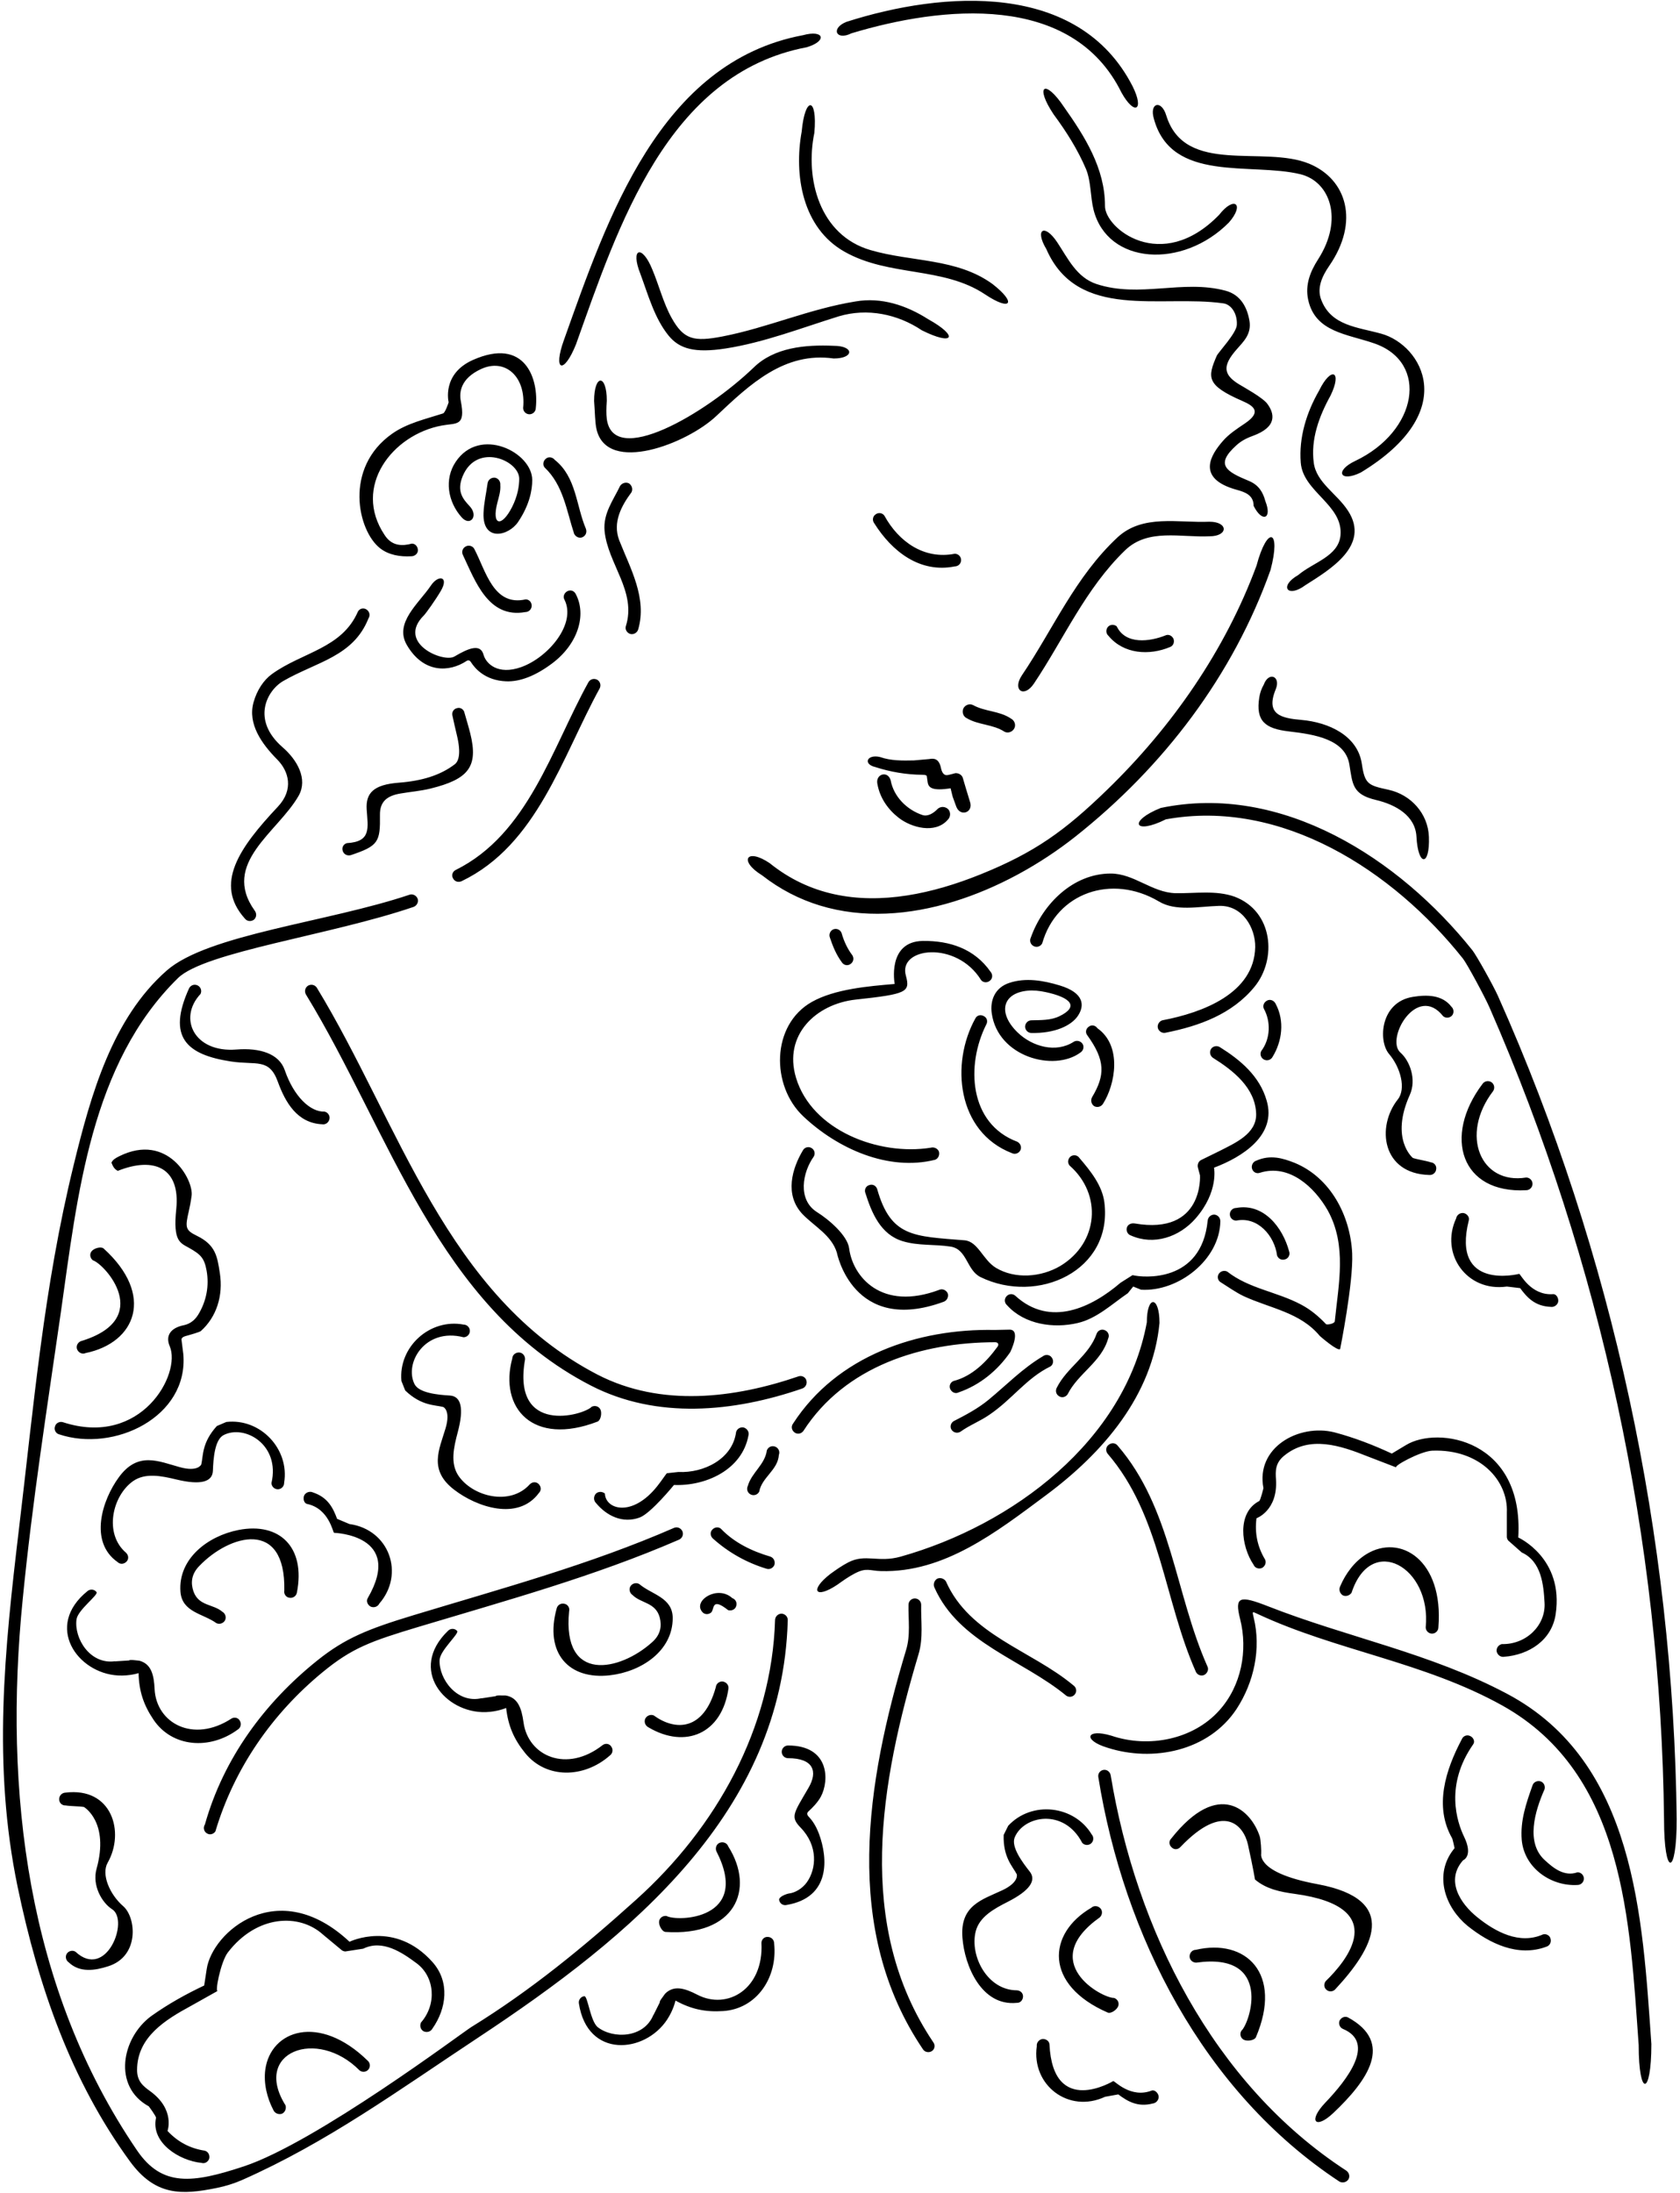 <?xml version="1.0" encoding="UTF-8"?>
<svg xmlns="http://www.w3.org/2000/svg" xmlns:xlink="http://www.w3.org/1999/xlink" width="449pt" height="586pt" viewBox="0 0 449 586" version="1.1">
<g id="surface1">
<path style=" stroke:none;fill-rule:nonzero;fill:rgb(0%,0%,0%);fill-opacity:1;" d="M 339.566 152.309 C 329.555 180.438 311.09 204.824 287.336 223.621 C 268.715 238.301 242.098 249.004 219.121 241.98 C 213.723 240.332 208.52 237.703 203.676 233.914 C 197.352 230.043 199.504 226.48 205.695 230.652 C 211.047 234.973 216.836 237.605 222.855 238.941 C 235.586 241.77 249.32 238.793 262.008 233.68 C 276.648 227.781 284.602 221.988 295.805 211.141 C 313.242 194.254 327.453 173.766 335.82 151.16 C 338.711 140.281 342.453 141.43 339.566 152.309 Z M 323.23 139.422 C 314.895 139.785 305.465 137.355 298.715 143.559 C 287.34 154.145 281.496 168.074 273.102 180.484 C 270.465 184.441 273.691 186.629 276.328 182.676 C 284.355 170.691 290.074 157.309 300.723 147.027 C 306.863 141.125 315.562 143.68 323.23 143.316 C 328.328 143.316 328.328 139.422 323.23 139.422 Z M 270.176 192.016 C 267.133 189.945 263.238 190.188 260.078 188.426 C 259.105 187.938 257.949 188.363 257.461 189.336 C 257.035 190.371 257.461 191.527 258.434 191.953 C 261.535 193.777 265.43 193.535 268.473 195.543 C 269.383 196.027 270.602 195.602 271.09 194.629 C 271.574 193.719 271.148 192.5 270.176 192.016 Z M 259.227 214.219 C 258.801 212.941 257.398 208.133 257.398 208.133 C 257.219 207.16 256.305 206.555 255.332 206.613 C 255.332 206.613 253.602 207.094 253.156 207.141 C 252.594 207.199 251.875 206.93 251.516 205.391 C 250.977 202.535 249.473 202.652 248.336 202.844 L 244.262 203.207 C 241.219 203.27 238.117 203.328 235.195 202.297 C 231.738 201.48 230.523 204.184 233.98 204.996 C 237.984 206.293 242.344 207.027 246.504 207.043 C 247.121 207.047 247.66 207.137 247.699 207.418 C 247.766 207.906 247.91 208.926 247.91 208.926 C 248.117 210.59 249.25 211.387 254.059 210.668 L 254.602 212.879 C 254.906 213.789 255.27 214.645 255.574 215.555 C 256.641 218.391 260.254 217.125 259.227 214.219 Z M 253.488 216.324 C 252.758 215.535 251.539 215.414 250.688 216.082 C 249.41 217.422 247.891 218.273 246.492 217.785 C 242.355 216.387 238.828 212.871 238.035 208.492 C 237.246 205.812 233.871 206.871 234.508 209.574 C 235.172 213.23 237.312 216.289 240.133 218.5 C 243.609 221.23 249.949 222.863 253.242 219.125 C 254.035 218.395 254.156 217.18 253.488 216.324 Z M 255.172 147.977 C 246.957 149.586 240.18 144.758 236.367 137.812 C 235.859 137.051 234.762 136.879 233.996 137.473 C 233.234 137.98 233.066 139.082 233.66 139.844 C 238.402 147.383 245.855 153.227 255.172 151.363 C 256.105 151.363 256.867 150.602 256.867 149.672 C 256.867 148.738 256.105 147.977 255.172 147.977 Z M 313.617 170.676 C 313.191 169.828 312.262 169.406 311.414 169.828 C 307.348 171.438 300.828 172.371 298.453 167.371 C 297.691 166.781 296.676 166.863 296.086 167.543 C 295.492 168.305 295.574 169.32 296.254 169.914 C 300.316 174.824 307.18 175.25 312.77 172.879 C 313.617 172.539 313.953 171.523 313.617 170.676 Z M 289.309 278.926 C 288.801 278.16 287.699 277.906 286.938 278.414 C 282.191 281.465 275.926 279.688 272.027 275.961 C 266.555 270.688 267.902 265.406 274.609 264.742 C 276.164 264.59 277.789 264.758 279.445 265.113 C 286.102 266.539 288.523 268.945 283.164 271.555 C 280.82 272.695 278.215 272.582 275.672 272.656 C 274.738 272.656 273.977 273.418 273.977 274.352 C 273.977 275.281 274.738 276.043 275.672 276.043 C 281.926 276.16 286.27 274.105 288.047 271.512 C 289.941 268.742 289.77 265.324 283.258 263.352 C 278.836 262.008 274.133 261.199 269.742 262.66 C 265.891 263.93 264.562 267.336 265.059 270.809 C 266.715 282.441 281.652 286.48 288.715 281.297 C 289.562 280.785 289.816 279.688 289.309 278.926 Z M 271.859 305.098 C 258.984 300.27 258.137 284.684 263.559 273.844 C 264.066 272.996 263.812 271.977 262.965 271.555 C 262.117 271.047 261.102 271.301 260.68 272.148 C 253.988 284.176 255.766 302.469 270.418 308.145 C 271.266 308.57 272.281 308.23 272.707 307.383 C 273.129 306.535 272.707 305.52 271.859 305.098 Z M 293.289 274.773 C 292.781 274.012 291.766 273.758 291.004 274.352 C 290.238 274.859 289.984 275.875 290.578 276.637 C 295.461 283.383 295.371 287.367 291.848 293.238 C 291.426 294.086 291.68 295.102 292.441 295.609 C 293.289 296.031 294.305 295.777 294.812 294.934 C 298.062 289.828 299.988 279.48 293.289 274.773 Z M 329.965 239.621 C 324.965 237.844 319.461 238.773 314.211 238.691 C 307.855 238.52 303.113 233.438 296.848 233.438 C 286.852 233.438 278.719 241.484 275.5 250.551 C 275.078 251.395 275.414 252.41 276.266 252.836 C 277.109 253.258 278.129 252.922 278.551 252.074 C 282.363 238.605 297.102 233.438 309.723 240.895 C 314.211 243.605 320.309 242.246 325.73 242.078 C 332.164 241.824 335.555 248.094 335.469 253.09 C 335.215 265.457 321.41 270.621 310.652 272.656 C 309.805 272.91 309.215 273.844 309.465 274.773 C 309.723 275.621 310.652 276.215 311.586 275.961 C 320.477 274.18 329.285 271.047 335.301 263.676 C 341.312 256.309 340.297 243.52 329.965 239.621 Z M 264.742 259.695 C 260.426 253.512 253.812 251.359 246.613 251.445 C 236.992 251.629 239.113 262.945 239.113 262.945 C 232.168 263.539 223.156 264.27 216.973 267.742 C 206.047 273.926 206.047 290.188 214.688 298.32 C 223.836 306.961 237.387 313.059 249.922 309.926 C 250.77 309.586 251.191 308.652 250.938 307.723 C 250.598 306.875 249.582 306.449 248.734 306.703 C 234.93 308.906 216.973 302.133 212.738 287.988 C 209.316 276.555 218.105 268.266 228.742 267.113 C 242.359 265.645 243.277 265.113 242.129 260.797 C 239.84 253.164 255.602 251.211 262.203 261.898 C 262.797 262.66 263.898 262.66 264.574 262.066 C 265.336 261.477 265.336 260.375 264.742 259.695 Z M 295.152 321.273 C 294.559 316.785 291.512 312.973 288.461 309.414 C 287.953 308.652 286.852 308.484 286.09 309.078 C 285.41 309.672 285.242 310.688 285.836 311.449 C 294.645 319.156 293.629 332.117 283.379 338.301 C 278.211 341.348 271.266 341.855 266.184 338.809 C 262.691 336.703 261.391 331.738 257.777 331.445 C 244.172 330.344 238.078 330.625 234.422 317.719 C 234.082 316.785 233.152 316.359 232.305 316.699 C 231.371 316.953 230.949 317.973 231.285 318.816 C 232.98 324.152 235.352 329.914 241.281 331.691 C 245.516 332.965 249.754 332.453 254.07 333.133 C 258.477 333.809 258.309 339.398 262.035 341.266 C 277.305 348.746 297.477 339.59 295.152 321.273 Z M 338.52 294.086 C 336.656 287.562 331.488 283.242 326.066 279.855 C 325.305 279.348 324.203 279.516 323.695 280.277 C 323.188 281.039 323.355 282.059 324.121 282.648 C 329.539 286.039 335.555 290.695 335.723 297.727 C 335.809 302.98 330.133 305.434 325.984 307.555 L 320.984 310.008 C 320.309 310.348 319.969 311.195 320.141 311.957 L 320.711 314.086 C 320.711 314.086 321.777 330.113 303.281 326.949 C 302.332 326.785 301.422 327.203 301.164 328.051 C 300.91 328.98 301.422 329.914 302.266 330.168 C 308.363 332.879 315.191 330.59 319.547 325.594 C 325.777 318.445 324.461 312.039 324.461 312.039 C 331.91 309.246 341.312 303.402 338.52 294.086 Z M 253.309 345.668 C 252.973 344.82 251.953 344.312 251.105 344.652 C 235.516 350.547 227.887 341.066 226.945 333.613 C 226.508 330.148 221.492 325.867 218.328 323.898 C 213.09 320.562 214.492 313.266 217.48 309.078 C 217.988 308.23 217.648 307.215 216.887 306.789 C 216.039 306.281 215.023 306.621 214.602 307.383 C 211.715 312.191 209.559 319.285 214.516 324.492 C 217.734 327.797 222.223 330.082 223.664 334.742 C 223.664 334.742 227.906 356.789 252.211 347.871 C 253.141 347.531 253.562 346.516 253.309 345.668 Z M 340.977 268.336 C 340.551 267.402 339.621 266.98 338.773 267.32 C 337.84 267.742 337.418 268.676 337.758 269.52 C 339.703 272.996 339.535 277.652 337.078 280.871 C 336.656 281.719 336.992 282.734 337.84 283.16 C 338.688 283.582 339.703 283.242 340.129 282.395 C 342.668 278.246 343.348 272.824 340.977 268.336 Z M 324.543 324.578 C 323.609 324.578 322.855 325.258 322.766 326.188 C 321.113 342.945 305.445 341.445 302.691 340.754 L 299.473 342.789 C 291.766 349.395 280.668 354.816 271.352 346.262 C 270.672 345.668 269.656 345.668 268.98 346.43 C 268.387 347.109 268.387 348.125 269.148 348.801 C 273.809 353.969 281.602 355.07 288.035 353.547 C 293.117 352.359 297.102 348.547 301.422 345.586 L 302.859 343.805 L 304.977 344.652 C 314.887 345.242 325.984 336.688 326.152 326.355 C 326.152 325.426 325.477 324.66 324.543 324.578 Z M 269.824 355.324 L 265.844 355.41 C 245.18 354.984 223.664 362.355 211.977 380.395 C 211.383 381.156 211.551 382.176 212.312 382.766 C 213.078 383.359 214.094 383.191 214.688 382.43 C 225.828 365.105 246.266 358.715 265.945 358.684 C 266.762 358.684 267.043 359.273 266.594 359.887 C 263.613 363.98 259.77 367.793 254.836 369.047 C 253.988 369.383 253.562 370.398 253.988 371.246 C 254.41 372.094 255.344 372.52 256.188 372.094 C 261.863 370.145 266.605 366.25 269.996 361.336 C 269.996 361.336 272.988 355.324 269.824 355.324 Z M 306.504 353.375 C 300.633 385.086 270.68 407.535 240.727 415.977 C 234.648 417.688 231.344 415.109 226.691 417.523 C 225.004 418.402 223.414 419.516 221.887 420.629 C 216.277 424.988 217.875 427.426 223.75 423.508 C 225.266 422.426 226.781 421.34 228.457 420.469 C 231.594 418.832 232.422 419.762 235.445 419.844 C 252.359 420.301 266.281 409.438 279.48 399.621 C 294.898 388.188 308.027 372.855 309.891 353.547 C 309.891 346.207 306.504 346.035 306.504 353.375 Z M 295.32 355.492 C 294.473 355.07 293.457 355.492 293.117 356.34 C 291.086 362.27 285.156 365.402 282.445 370.824 C 282.023 371.586 282.191 372.602 283.039 373.109 C 283.801 373.617 284.816 373.363 285.328 372.602 C 288.121 367.012 294.391 363.965 296.168 357.695 C 296.594 356.848 296.168 355.832 295.32 355.492 Z M 281.09 362.777 C 280.582 362.016 279.48 361.848 278.719 362.438 C 273.301 365.656 269.148 369.977 264.234 374.043 C 261.355 376.414 258.137 378.109 254.836 379.801 C 254.07 380.312 253.816 381.328 254.324 382.09 C 254.836 382.852 255.852 383.105 256.699 382.598 C 259.152 380.82 261.949 379.801 264.488 378.023 C 270.59 373.871 274.316 368.281 280.754 365.148 C 281.516 364.641 281.684 363.539 281.09 362.777 Z M 286.852 450.359 C 275.586 440.957 259.152 436.977 252.801 422.574 C 252.293 421.812 251.277 421.477 250.43 421.898 C 249.668 422.406 249.328 423.422 249.754 424.27 C 256.359 439.094 273.301 443.496 284.988 453.152 C 285.75 453.66 286.852 453.492 287.359 452.645 C 287.867 451.883 287.613 450.867 286.852 450.359 Z M 322.68 445.277 C 314.039 425.797 313.109 403.012 298.711 386.324 C 298.117 385.562 297.102 385.477 296.34 386.07 C 295.574 386.578 295.406 387.68 296 388.441 C 310.23 404.961 311.074 427.574 319.629 446.801 C 320.055 447.648 321.07 447.988 321.918 447.562 C 322.766 447.055 323.102 446.039 322.68 445.277 Z M 400.332 266.117 C 399.117 263.402 394.582 255.273 393.508 253.93 C 373.949 229.434 342.586 209.16 310.23 215.906 C 301.418 219.43 303.07 223.211 311.586 218.953 C 342.484 213.336 372.32 232.664 391.004 256.184 C 392.035 257.484 396.75 266.18 398.086 269.227 C 427.902 337.344 443.922 411.844 444.734 486.188 C 444.734 501.684 448.121 501.598 448.121 486.102 C 447.227 410.723 431.117 335.031 400.332 266.117 Z M 402.809 452.645 C 382.316 441.758 360.062 437.551 338.969 429.273 C 331.227 426.234 329.914 426.633 331.434 432.637 C 333.562 441.074 331.773 450.555 325.812 457.133 C 318.867 464.844 307.012 467.215 297.016 463.824 C 290.277 461.805 289.262 465.023 296 467.047 C 308.109 470.941 323.02 467.977 330.473 456.711 C 335.199 449.48 337.074 440.484 335.066 432.289 C 334.629 430.504 334.699 430.637 336.066 431.277 C 357.148 441.133 380.535 444.086 401.535 455.777 C 434.316 474.074 435.586 513.715 437.957 546.492 C 437.957 560.488 441.348 560.234 441.348 546.238 C 438.973 512.359 437.109 470.855 402.809 452.645 Z M 207.148 386.578 C 206.301 386.238 205.285 386.664 204.945 387.594 C 204.438 391.406 200.879 393.523 199.863 397.082 C 199.441 397.93 199.777 398.945 200.625 399.367 C 201.473 399.793 202.488 399.453 202.914 398.605 C 203.59 394.797 207.91 392.848 208.164 388.781 C 208.504 387.934 208.078 386.918 207.148 386.578 Z M 205.879 415.969 C 200.965 414.531 196.223 412.242 192.664 408.516 C 191.984 407.922 190.887 408.094 190.293 408.855 C 189.699 409.531 189.867 410.633 190.633 411.227 C 194.695 414.867 199.523 417.578 204.777 419.188 C 205.707 419.527 206.641 419.02 206.977 418.172 C 207.23 417.238 206.809 416.309 205.879 415.969 Z M 182.414 409.277 C 182.074 408.434 181.145 407.922 180.215 408.262 C 157.637 418.125 133.98 424.516 110.504 431.633 C 98.266 435.344 92.215 437.793 84.805 443.727 C 70.699 455.02 59.719 469.941 54.77 487.543 C 54.262 488.305 54.43 489.406 55.277 489.914 C 56.039 490.422 57.059 490.168 57.566 489.406 C 62.617 472.48 72.777 457.922 86.195 446.879 C 94.086 440.383 99.031 438.602 111.992 434.707 C 135.379 427.68 158.871 421.254 181.398 411.48 C 182.246 411.141 182.754 410.211 182.414 409.277 Z M 208.926 431.215 C 207.996 431.215 207.23 431.895 207.148 432.824 C 206.301 461.793 191.477 488.391 169.965 507.699 C 155.809 520.449 141.848 531.898 125.926 541.711 C 123.648 543.113 84.453 572.551 65.109 578.938 C 51.426 583.457 43.301 584.445 36.629 574.66 C 7.25 531.586 0.918 478.723 6.066 427.402 C 8.609 401.484 12.504 376.84 16.23 350.922 C 20.73 319.273 24.238 284.277 47.555 261.383 C 54.73 254.34 88.379 249.934 110.59 242.332 C 111.438 241.992 111.941 240.977 111.605 240.133 C 111.266 239.285 110.25 238.773 109.402 239.113 C 87.668 246.426 55.578 249.688 44.559 259.359 C 30.012 272.129 24.293 292.484 19.703 311.277 C 11.656 344.059 9.031 375.566 5.051 408.688 C 1.238 440.785 -2.062 471.617 4.711 504.227 C 10.324 531.16 19.043 556.043 34.68 577.516 C 41.484 586.863 48.504 586.602 57.926 584.688 C 60.25 584.219 62.516 583.512 64.68 582.574 C 87.465 572.496 106.355 558.691 127.867 544.461 C 168.863 517.355 209.098 484.238 210.535 433.078 C 210.621 432.062 209.859 431.301 208.926 431.215 Z M 215.531 368.961 C 215.363 368.113 214.434 367.52 213.5 367.773 C 196.223 373.703 176.656 376.074 159.715 367.352 C 119.227 346.348 106.691 300.098 84.668 263.934 C 84.16 263.172 83.145 262.914 82.297 263.422 C 81.535 263.934 81.281 264.949 81.789 265.797 C 104.152 302.387 116.855 349.055 157.852 370.23 C 175.555 379.379 196.137 377.348 214.348 371.078 C 215.195 370.824 215.785 369.891 215.531 368.961 Z M 330.43 119.004 C 331.516 118.023 332.762 117.23 334.824 116.484 C 341.527 114.047 340.566 110.426 338.711 107.914 C 337.461 106.223 332.355 103.441 331.133 102.691 C 326.879 100.094 326.703 97.691 330.523 93.355 C 332.402 91.227 334.473 89.285 333.945 85.805 C 333.352 82.246 331.656 78.773 327.508 77.676 C 316.074 74.625 304.555 79.707 293.035 75.895 C 287.699 74.117 285.41 69.035 282.531 64.715 C 279.141 59.629 276.469 61.27 279.652 66.578 C 288.035 85.805 310.312 78.691 326.914 81.062 C 329.031 81.316 330.727 83.773 330.559 86.82 C 330.473 89.023 325.594 94.156 325.191 95.074 C 322.684 100.863 322.367 102.941 332.016 107.145 C 335.008 108.449 337.359 110.02 332.723 113.152 C 330.594 114.586 328.434 115.977 326.762 117.922 C 323.941 121.195 319.23 127.797 330.586 130.906 C 332.836 131.523 335.047 132.344 335.047 135.188 C 337.336 139.766 340.078 138.66 338.18 133.914 C 337.574 131.641 336.492 129.637 333.777 128.512 C 327.797 126.035 324.629 124.238 330.43 119.004 Z M 121.801 123.402 C 118.691 128.035 119.652 134.062 123.391 138.254 C 125.645 140.785 128.012 137.898 125.488 135.23 C 123.648 133.285 122.008 131.211 123.664 127.23 C 127.434 118.172 138.789 123.02 138.77 127.945 C 138.762 129.82 138.383 132.48 136.863 135.488 C 134.078 140.98 131.359 140.508 132.902 134.434 C 133.309 132.848 133.844 131.246 133.711 129.598 C 133.797 128.664 133.203 127.816 132.273 127.648 C 131.34 127.562 130.492 128.156 130.324 129.086 C 129.957 131.773 129.328 134.414 129.227 137.105 C 128.934 144.863 135.906 143.293 138.477 139.469 C 141.578 134.855 142.25 130.871 142.246 128.277 C 142.242 120.844 128.234 113.812 121.801 123.402 Z M 140.488 160.172 C 131.848 162.121 129.816 152.465 126.766 146.703 C 126.344 145.859 125.242 145.605 124.48 146.027 C 123.633 146.449 123.293 147.469 123.719 148.316 C 127.02 155.262 130.492 165.34 140.402 163.562 C 141.336 163.562 142.098 162.801 142.098 161.867 C 142.098 160.934 141.422 160.172 140.488 160.172 Z M 126.391 96.195 C 117.992 99.93 119.906 107.504 119.906 107.504 C 119.906 107.504 119.02 110.285 118.402 110.488 C 113.758 111.984 108.832 113.074 104.844 115.871 C 91.785 125.027 95.59 141.879 101.609 146.535 C 103.898 148.316 106.945 148.824 109.91 148.652 C 110.844 148.652 111.688 147.977 111.688 147.047 C 111.688 146.113 111.012 145.266 110.078 145.266 C 107.625 145.941 104.742 146.027 102.797 142.98 C 94.117 130.039 104.879 116.109 118.16 113.703 C 122.066 112.996 124.488 114.008 123.156 107.168 C 122.711 104.871 123.055 101.18 128.543 98.629 C 135.016 95.621 140.645 100.664 139.812 109.016 C 139.812 109.945 140.574 110.707 141.504 110.707 C 142.438 110.707 143.199 109.945 143.199 109.016 C 144.055 101.137 140.277 90.02 126.391 96.195 Z M 153.871 158.734 C 153.445 157.887 152.516 157.547 151.668 157.973 C 150.82 158.395 150.398 159.41 150.82 160.172 C 154.184 166.66 146.484 175.727 139.277 178.277 C 133.027 180.492 129.879 177.32 129.23 174.961 C 128.391 171.898 125.215 173.219 121.445 175.445 C 118.504 177.184 105.875 171.836 113.289 164.453 C 113.805 163.941 116.371 160.379 117.82 157.898 C 120.086 154.016 117.172 153.477 115.16 156.477 C 111.969 161.23 105.273 166.441 108.738 172.371 C 113.188 179.992 120.074 179.676 124.684 176.633 C 125.156 176.324 125.559 176.445 125.891 176.98 C 126.906 178.586 129.645 181.852 135.277 182.07 C 139.074 182.219 143.238 180.523 147.551 177.293 C 154.477 172.109 156.836 164.324 153.871 158.734 Z M 97.969 162.883 C 97.207 162.375 96.191 162.547 95.68 163.391 C 91.387 173.332 80.82 174.238 72.672 180.133 C 70.453 181.738 68.66 184.461 67.762 187.68 C 66.16 193.43 69.902 198.727 74.09 202.965 C 77.191 206.102 78.578 210.984 74.258 215.582 C 63.906 226.594 57.176 236.234 65.441 245.469 C 66.035 246.23 67.051 246.312 67.816 245.805 C 68.578 245.211 68.66 244.109 68.07 243.348 C 59.004 230.645 74.254 222.43 79.844 212.602 C 82.305 208.164 79.445 203.086 75.535 199.699 C 67.105 192.387 71.332 184.508 75.707 181.984 C 84.633 176.84 94.422 175.469 98.477 165.254 C 98.984 164.492 98.816 163.477 97.969 162.883 Z M 125.688 196.012 C 125.223 194.152 124.656 192.324 124.141 190.496 C 123.973 189.562 123.039 188.973 122.191 189.227 C 121.262 189.395 120.668 190.324 120.922 191.258 C 121.289 192.941 121.66 194.625 122.066 196.289 C 123.367 201.57 122.477 203.523 121.543 204.238 C 117.668 207.211 112.68 208.691 106.617 209.156 C 99.898 209.672 97.727 211.871 98 216.285 C 98.305 221.16 99.344 224.938 92.715 225.309 C 91.785 225.562 91.277 226.492 91.613 227.426 C 91.871 228.273 92.801 228.781 93.734 228.527 C 101.156 226.051 101.645 224.988 101.547 217.777 C 101.492 214.16 103.508 212.656 106.965 212.059 C 109.66 211.594 112.414 211.379 115.059 210.727 C 125.234 208.223 127.891 204.879 125.688 196.012 Z M 214.602 9.406 C 176.23 16.605 162.258 58.531 150.738 90.805 C 147.68 99.211 150.66 100.23 153.953 91.988 C 165.137 60.648 178.348 19.652 215.617 12.625 C 221.176 10.957 220.277 7.855 214.602 9.406 Z M 265.254 75.895 C 255.68 68.949 243.652 70.051 232.645 66.832 C 219.008 62.852 215.109 47.773 217.648 35.492 C 218.523 25.887 215.137 25.547 214.262 35.152 C 212.145 46.758 214.434 60.902 225.695 67.258 C 237.641 74.031 252.039 71.152 263.305 78.691 C 270.195 83.285 271.832 81.016 265.254 75.895 Z M 248.059 85.297 C 242.215 81.57 235.523 79.367 228.66 80.555 C 216.234 82.566 205.062 87.598 193.133 89.902 C 185.457 91.391 182.766 90.781 179.523 85.004 C 177.289 81.023 176.105 76.191 174.367 72.086 C 171.605 65.18 168.387 66.281 171.148 73.184 C 173.219 78.77 174.918 85.047 178.688 89.684 C 181.559 93.215 185.641 94.414 193.953 93.121 C 204.242 91.523 214.137 87.648 224.172 84.535 C 231.797 82.246 239.926 83.941 246.363 88.262 C 254.91 92.535 256.352 89.902 248.059 85.297 Z M 222.816 92.41 C 215.195 92.074 206.895 92.836 201.387 98.258 C 188.43 110.68 163.801 125.051 162.164 111.875 C 162.012 110.652 162.027 109.078 162.172 107.066 C 162.172 99.867 158.781 99.949 158.781 107.148 C 159.031 110.383 159.004 112.906 159.441 114.766 C 162.297 126.824 183.641 118.582 191.477 111.133 C 200.457 102.66 209.688 93.938 222.816 95.801 C 228.336 95.801 228.336 92.41 222.816 92.41 Z M 165.477 144.336 C 163.695 139.59 166.066 135.188 168.777 131.543 C 169.203 130.695 168.863 129.68 168.102 129.172 C 167.254 128.75 166.238 129.086 165.73 129.852 C 163.863 133.746 161.156 137.219 161.578 141.879 C 162.426 150.688 170.219 158.055 167.254 167.371 C 167 168.219 167.594 169.152 168.438 169.406 C 169.371 169.66 170.305 169.066 170.559 168.219 C 173.012 159.836 168.438 151.871 165.477 144.336 Z M 302.691 23.043 C 288.289 -5.078 252.121 -2.453 226.203 5.848 C 221.945 7.551 223.434 10.961 227.562 8.898 C 251.699 1.613 286.512 -2.113 299.727 24.734 C 303.207 31.004 305.934 29.527 302.691 23.043 Z M 325.812 57.43 C 310.309 73.336 295.137 60.891 295.32 54.977 C 295.32 44.98 289.898 36.426 284.395 28.633 C 279.242 20.902 276.445 22.852 281.602 30.578 C 284.988 35.152 288.035 39.98 290.238 45.148 C 291.629 48.496 291.391 52.594 292.266 56.055 C 295.988 70.77 316.047 71.965 328.438 59.465 C 332.738 54.551 329.887 52.195 325.812 57.43 Z M 369.215 89.191 C 362.797 87.398 355.777 87.082 353.121 80.133 C 351.887 77.008 353.328 73.832 355.266 71.02 C 363.398 59.223 359.938 47.918 349.918 43.758 C 337.695 38.703 316.699 46.957 311.707 30.887 C 310.422 26.562 307.109 27.438 308.395 31.762 C 313.086 48.973 334.363 43.324 347.586 46.57 C 355.461 48.52 359.148 58.586 352.293 69.281 C 350.207 72.531 348.766 76.051 349.621 80.086 C 351.5 88.82 360.098 89.238 367.391 91.801 C 381.93 96.906 378.941 115.234 362.164 123.195 C 356.621 125.824 358.113 129.012 363.695 126.266 C 390.637 109.922 379.969 92.195 369.215 89.191 Z M 360.285 136.516 C 357.328 131.922 351.828 128.992 351.121 123.688 C 350.281 117.453 352.5 111.312 355.594 105.723 C 358.812 99.129 355.77 97.766 352.555 104.355 C 349.137 110.305 347.117 116.945 347.641 123.617 C 348.23 131.473 359.012 134.887 358.262 143.07 C 357.715 148.695 351.008 150.242 346.949 153.68 C 341.73 156.648 344.094 159.945 348.875 156.379 C 355.438 152.211 366.293 145.781 360.285 136.516 Z M 381.891 223.609 C 381.66 217.402 377.078 212.355 371.098 211.051 C 365.75 209.883 364.762 209.629 363.973 204.152 C 362.887 196.66 355.242 193.031 347.777 192.379 C 342.551 191.922 338.105 191.027 340.977 184.145 C 342.355 180.688 339.055 179.387 337.758 182.957 C 337.113 184.066 336.742 185.203 336.559 186.367 C 335.562 192.676 338.09 194.715 344.488 195.457 C 351.395 196.262 359.531 197.547 360.637 204.305 C 361.496 209.555 361.406 212.281 367.742 213.777 C 373.023 215.023 378.273 217.969 378.566 223.598 C 378.984 231.594 382.188 231.621 381.891 223.609 Z M 361.387 334.91 C 360.879 324.832 355.629 314.754 346.059 310.77 C 342.84 309.5 339.535 308.484 335.723 310.18 C 334.879 310.434 334.367 311.449 334.621 312.297 C 334.879 313.227 335.809 313.734 336.738 313.398 C 344.531 310.941 351.309 317.211 354.867 323.477 C 360.027 332.852 357.742 343.117 356.738 353.09 C 356.672 353.754 354.633 354.105 354.383 353.84 C 352.449 351.797 350.301 349.98 347.75 348.633 C 341.23 345.16 333.859 344.398 328.016 339.824 C 327.254 339.398 326.238 339.652 325.73 340.414 C 325.223 341.18 325.477 342.281 326.32 342.703 C 328.355 343.973 330.219 345.328 332.336 346.348 C 339.449 349.648 347.496 350.664 352.746 357.02 C 352.746 357.02 357.574 361.254 358.172 360.492 C 358.172 360.492 361.727 342.789 361.387 334.91 Z M 344.531 334.402 C 342.84 328.051 337.758 321.441 330.387 322.801 C 329.453 322.801 328.691 323.562 328.691 324.492 C 328.691 325.426 329.453 326.188 330.387 326.188 C 336.148 325 340.637 330.254 341.312 335.504 C 341.652 336.438 342.586 336.859 343.516 336.52 C 344.363 336.266 344.871 335.25 344.531 334.402 Z M 249.414 545.73 C 228.406 514.477 235.27 476.277 245.516 441.973 C 246.789 437.652 246.109 433.246 246.195 428.844 C 246.195 427.91 245.434 427.148 244.5 427.148 C 243.57 427.148 242.809 427.91 242.809 428.844 C 242.723 432.91 243.398 436.977 242.129 441.039 C 231.539 476.277 225.02 515.664 246.703 547.68 C 247.211 548.441 248.312 548.609 249.074 548.102 C 249.836 547.594 250.008 546.492 249.414 545.73 Z M 227.812 255.293 C 226.461 253.512 225.527 251.48 224.934 249.363 C 224.598 248.43 223.578 248.008 222.73 248.348 C 221.887 248.688 221.461 249.703 221.801 250.551 C 222.562 252.836 223.496 255.121 224.934 257.07 C 225.441 257.918 226.461 258.172 227.223 257.664 C 228.066 257.156 228.324 256.141 227.812 255.293 Z M 58.75 340.176 C 58.066 335.785 57.656 332.684 52.594 330.23 C 49.496 328.73 49.465 327.973 50.457 323.68 C 50.715 322.562 50.996 321.137 51.211 319.531 C 51.77 315.309 44.824 302.586 31.91 308.961 C 30.742 309.539 30.168 309.922 29.785 310.688 C 30.121 311.531 30.461 312.379 31.477 312.891 C 41.258 308.977 48.246 312.125 47.105 323.113 C 46.203 331.836 48.16 332.121 50.617 333.52 C 53.629 335.238 54.602 336.18 55.211 339.527 C 55.941 343.551 55.199 347.66 52.984 351.305 C 51.82 353.219 50.262 353.906 49.102 354.141 C 45.598 354.848 44.16 356.941 45.359 359.742 C 48.523 367.133 37.762 386.871 16.824 380.059 C 15.977 379.801 14.961 380.227 14.707 381.156 C 14.367 382.004 14.875 383.02 15.723 383.273 C 30.473 388.242 50.434 378.645 48.992 361.863 C 48.969 361.574 48.66 359.219 48.508 358.031 C 48.453 357.625 48.883 357.234 49.535 357.055 C 50.988 356.656 53.371 355.973 53.688 355.688 C 57.852 351.953 59.703 346.262 58.75 340.176 Z M 407.891 314.668 C 395.73 316.656 390.062 303.293 399.078 291.543 C 399.59 290.695 399.336 289.68 398.57 289.172 C 397.727 288.664 396.707 288.918 396.199 289.68 C 385.625 303.688 390.43 319.039 407.891 318.055 C 408.82 318.055 409.582 317.293 409.582 316.359 C 409.582 315.43 408.82 314.668 407.891 314.668 Z M 387.898 269.016 C 385.441 265.797 381.293 265.797 377.648 266.387 C 368.891 267.746 368.273 278.164 371.238 281.648 C 374.371 285.332 375.805 290.984 373.594 293.777 C 367.777 301.113 369.363 313.648 381.969 313.988 C 382.902 314.074 383.75 313.398 383.836 312.465 C 384.004 311.531 383.324 310.688 382.395 310.602 C 381.121 310.18 378.883 309.867 377.613 309.445 C 377.613 309.445 371.445 304.445 376.777 292.613 C 378.664 288.426 376.754 283.457 374.289 281.289 C 370.16 277.656 378.723 262.719 385.695 271.555 C 386.375 272.148 387.477 272.062 388.07 271.387 C 388.66 270.707 388.578 269.605 387.898 269.016 Z M 415.09 345.836 C 409.113 346.277 406.363 340.414 406.023 340.414 C 406.023 340.414 387.777 345.113 392.559 326.102 C 392.785 325.195 392.051 324.324 391.117 324.152 C 390.188 324.07 389.34 324.66 389.172 325.594 C 384.766 335.078 392.051 345.328 402.723 343.805 L 406.277 344.227 C 408.145 346.77 410.262 349.055 414.41 349.227 C 415.344 349.395 416.273 348.719 416.441 347.871 C 416.613 346.938 415.949 345.773 415.09 345.836 Z M 319.586 521.051 C 318.637 521.055 317.93 521.879 317.934 522.824 C 317.938 523.77 318.762 524.48 319.707 524.477 C 340.215 521.59 334.141 540.617 331.73 542.738 C 331.289 543.598 331.559 544.582 332.332 545.039 C 333.203 545.566 335.195 545.309 335.641 544.449 C 342.945 527.336 332.918 517.938 319.586 521.051 Z M 297.754 533.906 C 294.543 534.02 277.055 524.371 293.934 512.375 C 294.625 511.727 294.734 510.648 294.09 509.957 C 293.438 509.266 292.359 509.156 291.672 509.805 C 279.844 516.707 279.02 530.426 296.09 537.836 C 297 538.152 298.621 536.973 298.895 535.988 C 299.145 535.125 298.664 534.223 297.754 533.906 Z M 352.098 503.504 C 343.039 501.832 339.422 499.555 338.004 497.84 C 336.836 496.434 337.066 495.43 337.066 495.43 C 337.137 494.727 336.957 491.602 336.688 490.77 C 334.461 483.875 325.805 475.156 313.02 491.32 C 312.34 491.98 312.406 493.027 313.145 493.68 C 313.805 494.359 314.852 494.293 315.504 493.555 C 327.148 481.363 332.422 487.926 333.527 492.918 C 334.969 499.402 335.41 502.262 335.41 502.262 C 338.434 504.832 342.223 505.582 346.031 506.098 C 372.113 509.637 359.703 524.191 354.32 529.414 C 353.746 530.129 353.812 531.176 354.527 531.746 C 355.266 532.402 356.367 532.23 356.941 531.516 C 366.762 520.965 374.59 507.66 352.098 503.504 Z M 360.23 539.094 C 359.402 538.73 358.461 539.121 358.02 539.969 C 357.66 540.797 358.07 541.82 358.898 542.18 C 367.84 545.883 359.949 555.875 354.219 561.879 C 349.465 566.855 351.578 569.168 356.328 564.672 C 365.535 555.965 372.676 545.836 360.23 539.094 Z M 365.121 415.359 C 362.008 417.297 359.602 420.527 358.172 423.934 C 357.746 424.777 358.086 425.797 358.848 426.305 C 359.695 426.727 360.711 426.387 361.219 425.625 C 366.461 409.648 382.621 418.781 381.039 434.859 C 381.039 435.789 381.801 436.551 382.73 436.551 C 383.664 436.551 384.426 435.789 384.426 434.859 C 385.879 416.84 374.16 409.738 365.121 415.359 Z M 405.777 410.863 C 407.324 384.605 384.277 380.977 375.785 386.156 L 371.977 388.441 C 367.062 386.156 362.066 384.207 356.645 382.766 C 347.074 380.395 335.555 386.832 337.672 397.676 C 337.672 397.676 336.891 400.941 336.535 401.125 C 330.516 404.246 331.688 413.211 335.047 418.172 C 335.387 419.02 336.402 419.359 337.246 419.02 C 338.094 418.594 338.52 417.578 338.094 416.73 C 336.062 413.344 335.301 409.703 335.809 405.723 C 335.809 405.723 341.559 403.691 341.023 395.363 C 340.883 393.184 340.762 391.02 343.176 389.035 C 349.953 383.445 358.34 386.324 365.539 389.203 L 373.246 392.168 C 371.965 391.984 379.641 387.785 382.805 387.664 C 395.508 387.191 403.102 395.645 402.723 404.195 L 402.723 410.719 C 402.723 411.059 402.891 411.395 403.062 411.648 L 406.703 414.867 C 411.953 417.238 412.547 423.508 412.801 428.336 C 413.141 434.352 407.891 439.516 401.367 439.348 C 400.434 439.602 399.844 440.449 400.012 441.379 C 400.266 442.312 401.113 442.906 402.047 442.734 C 408.566 442.227 414.711 438.398 415.766 431.387 C 418.027 416.363 405.777 410.863 405.777 410.863 Z M 143.961 396.574 C 143.281 395.895 142.266 395.98 141.59 396.656 C 136.34 402.504 126.344 399.961 122.531 394.371 C 120.281 391.031 121.266 386.754 122.34 382.723 C 124.062 376.266 123.207 373.105 120.234 372.93 C 117.027 372.738 111.961 372.254 110.777 369.863 C 107.988 364.211 113.625 354.723 123.887 357.355 C 124.816 357.355 125.578 356.594 125.578 355.66 C 125.578 354.73 124.816 353.969 123.887 353.969 C 114.906 352.273 106.438 359.898 107.285 369.047 L 108.301 371.586 C 112.652 375.738 116.18 375.398 118.465 375.992 C 118.465 375.992 120.527 376.863 119.066 381.742 C 117.371 387.402 114.496 392.848 121.402 398.113 C 127.332 402.688 138.453 406.566 144.047 398.945 C 144.723 398.266 144.637 397.25 143.961 396.574 Z M 198.848 381.496 C 198 381.242 196.984 381.75 196.73 382.684 C 195.797 389.883 188.09 393.691 181.312 393.355 L 178.266 393.691 C 178.074 393.727 177.094 395.348 175.602 397.219 C 168.988 405.488 161.836 403.449 161.664 399.113 C 160.902 398.52 159.883 398.52 159.207 399.199 C 158.613 399.961 158.613 400.977 159.289 401.656 C 162.172 405.129 166.406 407.16 170.895 405.551 C 173.859 404.535 180.129 396.828 180.129 396.828 C 188.684 397.164 198.34 392.762 200.031 383.613 C 200.285 382.766 199.777 381.836 198.848 381.496 Z M 86.703 297.051 C 82.996 297.199 78.562 293.113 76.105 285.977 C 74.594 281.582 69.504 279.961 63.172 280.465 C 51.902 281.363 47.512 272.117 53.586 265.625 C 54.008 264.777 53.668 263.762 52.824 263.34 C 51.977 262.914 50.961 263.254 50.535 264.102 C 44.594 277.168 49.848 281.84 61.715 283.656 C 68.516 284.695 71.926 282.66 74.254 289.074 C 76.254 294.578 79.434 300.145 86.109 300.438 C 87.043 300.605 87.891 299.93 88.059 298.996 C 88.227 298.148 87.633 297.219 86.703 297.051 Z M 170.895 423.34 C 170.133 422.828 169.031 423.086 168.523 423.848 C 168.016 424.609 168.27 425.711 169.031 426.219 C 171.32 428.504 175.215 428.164 176.316 432.23 C 176.91 434.52 176.57 436.891 174.199 438.926 C 165.68 446.555 150.207 449.938 152.094 430.621 C 152.348 429.691 151.754 428.762 150.906 428.59 C 149.977 428.336 149.043 428.844 148.789 429.777 C 145.465 441.742 151.98 448.965 163.035 447.684 C 171.434 446.711 179.789 441.18 179.789 432.402 C 179.789 426.895 174.199 426.133 170.895 423.34 Z M 193.172 449.344 C 192.238 449.258 191.395 449.934 191.309 450.867 C 188.047 462.699 180.422 462.562 174.707 458.406 C 173.773 458.066 172.844 458.488 172.422 459.336 C 172.082 460.27 172.504 461.199 173.352 461.621 C 183.133 467.391 192.961 463.367 194.695 451.203 C 194.781 450.273 194.105 449.512 193.172 449.344 Z M 195.715 427.066 C 191.781 423.492 185.281 427.668 187.582 430.621 C 188.09 431.387 189.105 431.555 189.867 431.047 C 191.141 430.453 189.785 426.473 194.613 430.285 C 195.461 430.539 196.477 430.113 196.73 429.27 C 197.066 428.336 196.645 427.402 195.715 427.066 Z M 359.777 580.035 C 324.121 556.828 303.621 515.492 296.848 474.414 C 296.676 473.48 295.828 472.805 294.898 472.973 C 293.965 473.145 293.371 473.988 293.543 474.922 C 300.316 517.102 321.578 559.031 358 583 C 358.848 583.422 359.863 583.168 360.371 582.406 C 360.879 581.559 360.539 580.543 359.777 580.035 Z M 421.609 500.332 C 418.055 501.602 415.09 499.145 412.887 497.113 C 407.719 492.453 410.176 484.07 412.801 478.141 C 413.055 477.211 412.547 476.277 411.699 476.023 C 410.77 475.77 409.836 476.277 409.582 477.121 C 407.891 481.867 406.277 486.527 406.703 491.691 C 407.379 499.23 414.578 504.145 421.609 503.719 C 422.543 503.719 423.305 502.957 423.305 502.027 C 423.305 501.094 422.543 500.332 421.609 500.332 Z M 414.41 518.117 C 414.242 517.273 413.309 516.68 412.379 516.934 C 406.109 519.727 399.672 516.254 394.844 512.359 C 390.188 508.633 386.289 502.449 391.031 497.113 C 391.031 497.113 393.824 496.07 391.305 490.852 C 389.355 486.816 386.133 476.992 393.742 466.113 C 394.285 465.336 393.742 464.25 392.898 463.91 C 392.051 463.488 391.031 463.91 390.695 464.758 C 386.309 473.039 383.25 482.723 388.074 491.195 C 388.285 491.559 388.746 493.895 388.746 493.895 C 388.438 494.266 388.156 494.641 387.898 495.02 C 383.477 501.555 386.297 509.766 392.219 514.648 C 398.148 519.391 405.688 523.031 413.227 520.238 C 414.156 519.98 414.664 519.051 414.41 518.117 Z M 156.582 141.285 C 153.953 135.102 154.039 127.48 148.281 122.902 C 147.688 122.141 146.586 121.973 145.91 122.566 C 145.145 123.16 144.977 124.262 145.57 124.938 C 150.566 129.68 151.414 136.457 153.445 142.641 C 153.871 143.488 154.801 143.91 155.648 143.57 C 156.582 143.148 156.922 142.215 156.582 141.285 Z M 216.148 485.488 C 215.629 484.961 215.605 484.48 216.082 484.047 C 217.027 483.195 218.574 481.656 219.414 480.059 C 221.664 475.785 221.707 466.449 210.621 466.449 C 209.688 466.449 208.926 467.215 208.926 468.145 C 208.926 469.078 209.688 469.84 210.621 469.84 C 217.465 469.84 218.598 473.426 216.109 477.715 C 212.129 484.586 211.121 485.449 213.984 488.406 C 218.719 493.289 218.18 499.434 215.652 502.988 C 214.371 504.789 212.363 505.824 210.918 505.988 C 210.328 506.055 207.996 506.855 208.246 507.785 C 208.418 508.719 209.352 509.309 210.281 509.055 C 222.027 507.039 221.27 496.539 218.902 490.113 C 218.023 487.719 216.906 486.27 216.148 485.488 Z M 206.895 519.305 C 206.895 518.371 206.133 517.609 205.199 517.609 C 204.27 517.527 203.504 518.289 203.504 519.219 C 204.141 531.473 194.441 537.234 186.371 533.051 C 182.992 531.297 180.094 530.438 177.758 532.773 L 176.656 534.297 C 176.484 534.551 176.316 534.805 176.316 535.145 L 174.621 538.531 L 174.621 538.449 C 172.105 544.688 163.836 544.898 159.777 541.738 C 157.754 540.156 157.09 533.281 156.156 533.449 C 155.227 533.535 154.547 534.465 154.719 535.398 C 156.988 550.168 172.352 548.766 178.312 539.676 C 180.031 537.055 180.527 534.613 180.527 534.613 C 184.758 536.941 188.578 537.727 193.289 537.414 C 202.238 536.82 207.887 528.457 206.895 519.305 Z M 159.555 181.617 C 158.66 181.195 157.676 181.543 157.242 182.352 C 147.457 200.055 141.141 222.871 121.812 232.473 C 120.918 232.898 120.594 233.953 121.098 234.754 C 121.516 235.566 122.484 235.898 123.379 235.473 C 143.551 225.789 150.223 202.258 160.285 183.93 C 160.711 183.039 160.359 182.051 159.555 181.617 Z M 194.621 493.402 C 194.309 492.508 193.297 492.109 192.406 492.426 C 191.512 492.742 191.113 493.75 191.43 494.645 C 200.906 513.059 180.938 513.59 178.141 512.008 C 177.188 511.875 176.348 512.453 176.168 513.336 C 175.961 514.332 176.855 516.129 177.812 516.266 C 196.379 517.531 201.953 504.969 194.621 493.402 Z M 160.438 376.598 C 160.004 375.809 159.031 375.504 158.156 375.914 C 155.953 378.254 136.723 383.648 140.328 363.258 C 140.367 362.312 139.688 361.465 138.742 361.426 C 137.797 361.391 136.949 362.066 136.914 363.016 C 133.328 376.23 142.371 386.582 159.73 379.883 C 160.605 379.473 160.93 377.488 160.438 376.598 Z M 27.664 333.609 C 26.902 333.016 24.988 333.613 24.414 334.461 C 23.902 335.199 24.07 336.203 24.832 336.801 C 27.91 337.715 41.391 352.453 21.559 358.418 C 20.699 358.812 20.246 359.797 20.641 360.66 C 21.031 361.52 22.02 361.973 22.883 361.578 C 36.293 358.824 41.465 346.09 27.664 333.609 Z M 63.766 408.852 C 55.469 410.465 47.559 416.617 48.23 425.371 C 48.652 430.859 54.285 431.191 57.793 433.727 C 58.594 434.172 59.672 433.836 60.117 433.035 C 60.566 432.238 60.23 431.16 59.43 430.711 C 56.977 428.605 53.117 429.242 51.707 425.273 C 50.941 423.039 51.098 420.648 53.305 418.438 C 61.215 410.176 76.383 405.617 75.984 425.023 C 75.801 425.973 76.465 426.855 77.32 426.961 C 78.27 427.141 79.16 426.562 79.344 425.613 C 81.738 413.43 74.691 406.727 63.766 408.852 Z M 60.48 379.996 L 57.961 381.074 C 53.914 385.52 54.336 389.035 53.797 391.336 C 53.797 391.336 52.973 393.422 48.059 392.07 C 42.363 390.512 36.852 387.766 31.75 394.789 C 27.316 400.824 23.695 412.035 31.445 417.445 C 32.141 418.105 33.152 418 33.816 417.305 C 34.477 416.613 34.367 415.598 33.676 414.938 C 27.711 409.824 30.016 399.77 35.516 395.832 C 38.805 393.504 43.102 394.391 47.16 395.367 C 53.652 396.938 56.789 396.008 56.898 393.035 C 57.016 389.824 57.379 384.746 59.742 383.508 C 65.332 380.59 74.945 386 72.551 396.32 C 72.574 397.254 73.352 397.996 74.285 397.977 C 75.215 397.953 75.961 397.176 75.938 396.242 C 77.422 387.227 69.605 378.938 60.48 379.996 Z M 64.129 459.895 C 63.734 459.047 62.691 458.77 61.887 459.238 C 51.613 465.941 41.758 460.453 41.32 451.375 C 41.141 447.57 40.426 444.633 37.23 443.785 L 35.359 443.598 C 35.055 443.578 34.75 443.562 34.457 443.73 L 30.676 443.969 L 30.75 443.926 C 24.09 444.887 19.754 437.84 20.449 432.746 C 20.797 430.199 26.41 426.172 25.793 425.449 C 25.254 424.688 24.105 424.57 23.387 425.184 C 11.758 434.57 20.688 447.145 31.543 447.734 C 34.672 447.906 37.035 447.105 37.035 447.105 C 37.145 451.934 38.383 455.633 41.023 459.551 C 46.031 466.988 56.102 467.672 63.516 462.211 C 64.32 461.742 64.598 460.699 64.129 459.895 Z M 93.395 407.27 L 90.09 405.879 C 89.004 402.922 87.598 400.141 83.656 398.828 C 82.809 398.41 81.727 398.805 81.328 399.57 C 80.91 400.418 81.223 401.723 82.07 401.898 C 87.934 403.125 88.957 409.52 89.281 409.613 C 89.281 409.613 108.113 410.141 98.27 427.09 C 97.801 427.898 98.266 428.941 99.117 429.359 C 99.988 429.699 100.965 429.363 101.387 428.516 C 108.238 420.613 104.07 408.754 93.395 407.27 Z M 163.391 466.773 C 162.922 465.961 161.859 465.777 161.098 466.316 C 151.453 473.898 141.156 469.297 139.922 460.289 C 139.402 456.52 138.434 453.652 135.18 453.09 L 133.301 453.07 C 132.992 453.078 132.688 453.086 132.41 453.281 L 128.664 453.852 L 128.734 453.801 C 122.188 455.344 117.246 448.703 117.488 443.57 C 117.613 441.004 122.848 436.496 122.172 435.836 C 121.566 435.121 120.414 435.105 119.754 435.781 C 108.996 446.152 118.996 457.895 129.859 457.527 C 132.992 457.422 135.273 456.418 135.273 456.418 C 135.809 461.219 137.367 464.789 140.344 468.461 C 145.988 475.43 156.074 475.223 162.98 469.133 C 163.742 468.598 163.926 467.535 163.391 466.773 Z M 98.238 550.648 C 85.301 538.023 72.355 542.504 70.906 553.051 C 70.41 556.684 71.355 560.602 73.062 563.875 C 73.445 564.742 74.441 565.133 75.32 564.867 C 76.188 564.488 76.574 563.488 76.312 562.609 C 67.367 548.375 84.715 541.773 96.078 553.258 C 96.793 553.852 97.867 553.75 98.461 553.035 C 99.055 552.316 98.957 551.242 98.238 550.648 Z M 115.582 524.316 C 105.469 512.98 93.414 518.895 93.414 518.895 C 74.195 500.938 56.684 516.352 55.246 526.191 L 54.57 530.586 C 49.676 532.906 44.984 535.508 40.414 538.758 C 32.477 544.609 30.074 557.586 39.77 562.879 C 39.77 562.879 41.781 565.566 41.699 565.957 C 40.254 572.582 47.902 577.406 53.863 577.988 C 54.73 578.27 55.641 577.707 55.922 576.836 C 56.137 575.914 55.625 574.941 54.703 574.723 C 50.797 574.125 47.508 572.387 44.77 569.453 C 44.77 569.453 46.879 563.73 40.129 558.824 C 38.363 557.539 36.617 556.25 36.637 553.125 C 36.66 544.34 44.234 539.727 51.047 536.027 L 58.25 531.988 C 57.293 532.855 58.961 524.27 60.891 521.758 C 68.637 511.68 79.992 511.234 86.332 516.988 L 91.348 521.156 C 91.609 521.371 91.98 521.457 92.281 521.488 L 97.086 520.742 C 102.266 518.215 107.465 521.762 111.344 524.648 C 116.188 528.23 116.809 535.57 112.512 540.48 C 112.113 541.359 112.387 542.355 113.211 542.824 C 114.09 543.223 115.09 542.949 115.555 542.125 C 119.328 536.781 120.305 529.609 115.582 524.316 Z M 291.762 490.207 C 287.035 482.391 275.707 481.164 269.457 487.898 L 268.242 490.348 C 268.055 496.359 270.656 498.762 271.742 500.859 C 271.742 500.859 272.469 502.977 267.855 505.145 C 262.512 507.656 256.535 509.148 257.223 517.805 C 257.77 525.273 262.297 536.148 271.703 535.227 C 272.66 535.281 273.359 534.539 273.414 533.582 C 273.469 532.625 272.727 531.926 271.77 531.871 C 263.91 531.859 259.137 522.719 260.762 516.148 C 261.746 512.242 265.59 510.125 269.312 508.234 C 275.27 505.211 277.051 502.469 275.203 500.137 C 273.207 497.617 270.184 493.52 271.18 491.043 C 273.531 485.195 284.355 483.062 289.238 492.469 C 289.859 493.16 290.938 493.223 291.633 492.598 C 292.324 491.977 292.387 490.902 291.762 490.207 Z M 307.777 558.672 C 302.188 560.832 297.855 556.02 297.531 556.121 C 297.531 556.121 281.434 565.914 280.484 546.336 C 280.438 545.402 279.48 544.781 278.539 544.891 C 277.625 545.078 276.984 545.891 277.094 546.832 C 275.637 557.191 285.586 564.879 295.352 560.32 L 298.879 559.691 C 301.402 561.582 304.094 563.156 308.113 562.113 C 309.055 562.004 309.746 561.086 309.664 560.227 C 309.555 559.285 308.582 558.363 307.777 558.672 Z M 32.938 509.398 C 29.285 506.23 27.012 500.859 28.777 497.766 C 33.414 489.633 29.953 477.48 17.441 479.051 C 16.508 479.105 15.773 479.906 15.828 480.84 C 15.801 481.785 16.602 482.52 17.535 482.465 C 18.855 482.688 21.117 482.656 22.438 482.883 C 22.438 482.883 29.289 486.895 25.805 499.398 C 24.57 503.82 27.211 508.445 29.977 510.215 C 34.605 513.18 28.402 529.242 20.172 521.562 C 19.41 521.078 18.336 521.328 17.852 522.086 C 17.367 522.848 17.617 523.922 18.379 524.406 C 21.293 527.215 25.395 526.59 28.906 525.453 C 37.363 522.785 36.395 512.395 32.938 509.398 "/>
</g>
</svg>
